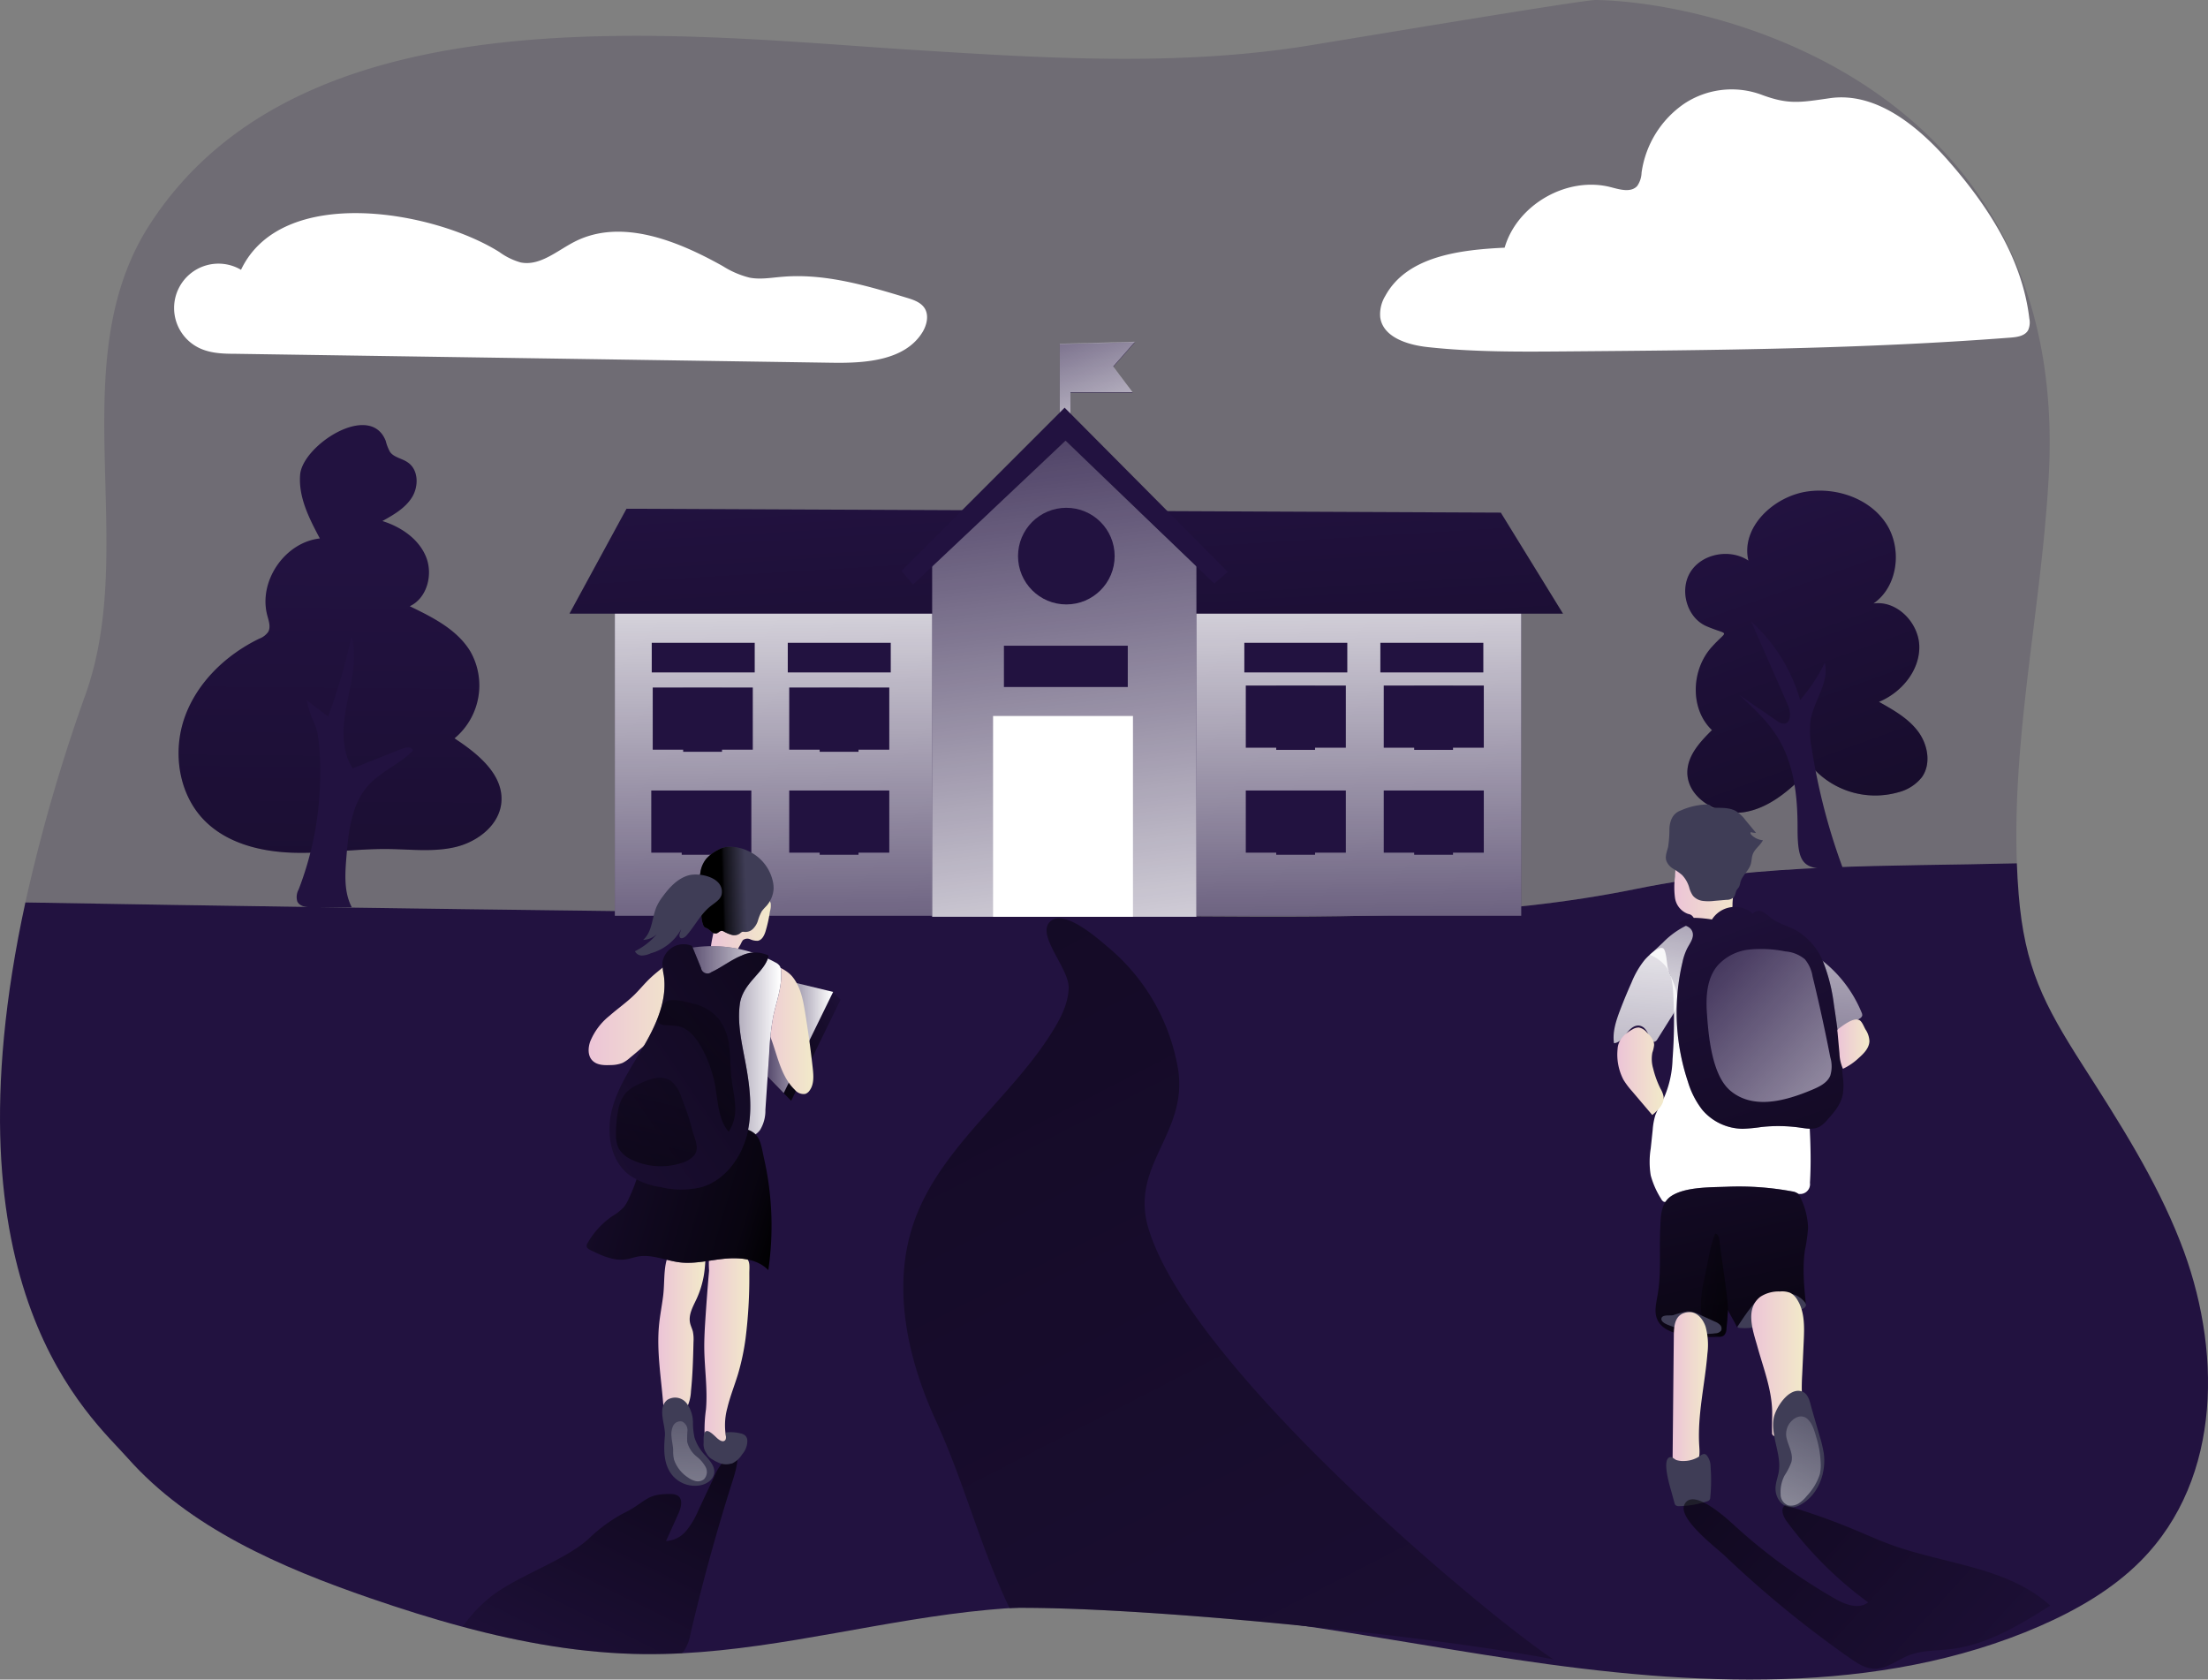 <svg id="Layer_1" data-name="Layer 1" xmlns="http://www.w3.org/2000/svg" xmlns:xlink="http://www.w3.org/1999/xlink" viewBox="0 0 515.05 391.75"><rect x="0" y="0" width="515.05" height="391.75" fill="#808080" stroke="none"/><defs><linearGradient id="linear-gradient" x1="241.9" y1="52.06" x2="266.18" y2="116.61" gradientUnits="userSpaceOnUse"><stop offset="0" stop-color="#fff" stop-opacity="0"/><stop offset="0.99" stop-color="#fff"/></linearGradient><linearGradient id="linear-gradient-2" x1="393.56" y1="255.05" x2="409.39" y2="255.05" gradientUnits="userSpaceOnUse"><stop offset="0" stop-color="#ecc4d7"/><stop offset="0.42" stop-color="#efd4d1"/><stop offset="1" stop-color="#f2eac9"/></linearGradient><linearGradient id="linear-gradient-3" x1="203.54" y1="233.02" x2="174.62" y2="248.13" gradientUnits="userSpaceOnUse"><stop offset="0.05" stop-opacity="0"/><stop offset="0.89" stop-opacity="0.75"/><stop offset="0.99"/></linearGradient><linearGradient id="linear-gradient-4" x1="174.37" y1="241.56" x2="194.34" y2="241.56" xlink:href="#linear-gradient"/><linearGradient id="linear-gradient-5" x1="121.16" y1="462.41" x2="177.02" y2="349.69" xlink:href="#linear-gradient-3"/><linearGradient id="linear-gradient-6" x1="167.26" y1="364.5" x2="177.83" y2="364.5" xlink:href="#linear-gradient-2"/><linearGradient id="linear-gradient-7" x1="156.55" y1="359.1" x2="167.55" y2="359.1" xlink:href="#linear-gradient-2"/><linearGradient id="linear-gradient-8" x1="179.25" y1="288.82" x2="192.73" y2="288.82" xlink:href="#linear-gradient-2"/><linearGradient id="linear-gradient-9" x1="250.46" y1="267.37" x2="248.14" y2="110.11" xlink:href="#linear-gradient"/><linearGradient id="linear-gradient-10" x1="246.65" y1="109.4" x2="261.37" y2="349.54" gradientUnits="userSpaceOnUse"><stop offset="0" stop-opacity="0"/><stop offset="0.99"/></linearGradient><linearGradient id="linear-gradient-11" x1="235.31" y1="62.11" x2="258.55" y2="260.94" xlink:href="#linear-gradient"/><linearGradient id="linear-gradient-12" x1="168.77" y1="264.53" x2="182.88" y2="264.53" xlink:href="#linear-gradient-2"/><linearGradient id="linear-gradient-13" x1="156.71" y1="292.01" x2="185.25" y2="292.01" xlink:href="#linear-gradient"/><linearGradient id="linear-gradient-14" x1="140.3" y1="284.37" x2="163.38" y2="284.37" xlink:href="#linear-gradient-2"/><linearGradient id="linear-gradient-15" x1="102.26" y1="309.64" x2="186.61" y2="334.43" xlink:href="#linear-gradient-3"/><linearGradient id="linear-gradient-16" x1="164.54" y1="363.9" x2="161.18" y2="462.54" xlink:href="#linear-gradient"/><linearGradient id="linear-gradient-17" x1="177.31" y1="256.34" x2="171.46" y2="256.51" xlink:href="#linear-gradient-3"/><linearGradient id="linear-gradient-18" x1="420.11" y1="217.16" x2="406.68" y2="297.21" xlink:href="#linear-gradient"/><linearGradient id="linear-gradient-19" x1="423.03" y1="354.96" x2="433.35" y2="222.07" xlink:href="#linear-gradient"/><linearGradient id="linear-gradient-20" x1="379.07" y1="386.4" x2="389.4" y2="253.51" xlink:href="#linear-gradient"/><linearGradient id="linear-gradient-21" x1="397.39" y1="245.71" x2="457.3" y2="409.42" xlink:href="#linear-gradient-10"/><linearGradient id="linear-gradient-22" x1="388.61" y1="263.16" x2="471.76" y2="339.85" xlink:href="#linear-gradient"/><linearGradient id="linear-gradient-23" x1="387.86" y1="257.05" x2="415.06" y2="381.34" xlink:href="#linear-gradient-3"/><linearGradient id="linear-gradient-24" x1="411.49" y1="366.75" x2="423.84" y2="366.75" xlink:href="#linear-gradient-2"/><linearGradient id="linear-gradient-25" x1="434.11" y1="365.85" x2="392.02" y2="452.62" xlink:href="#linear-gradient"/><linearGradient id="linear-gradient-26" x1="380.28" y1="298.55" x2="391.06" y2="298.55" xlink:href="#linear-gradient-2"/><linearGradient id="linear-gradient-27" x1="431.61" y1="292.22" x2="439.07" y2="292.22" xlink:href="#linear-gradient-2"/><linearGradient id="linear-gradient-28" x1="96.68" y1="343.09" x2="237.67" y2="247.55" xlink:href="#linear-gradient-3"/><linearGradient id="linear-gradient-29" x1="82.75" y1="180.61" x2="79.65" y2="521.98" xlink:href="#linear-gradient-10"/><linearGradient id="linear-gradient-30" x1="408.54" y1="168.82" x2="490.65" y2="396.57" xlink:href="#linear-gradient-10"/><linearGradient id="linear-gradient-31" x1="444" y1="706.43" x2="4.96" y2="-148.54" xlink:href="#linear-gradient-3"/><linearGradient id="linear-gradient-32" x1="389.57" y1="345.85" x2="416.32" y2="350.73" xlink:href="#linear-gradient-3"/><linearGradient id="linear-gradient-33" x1="393.14" y1="372.94" x2="401.38" y2="372.94" xlink:href="#linear-gradient-2"/><linearGradient id="linear-gradient-34" x1="501.95" y1="470.68" x2="351.67" y2="334.34" xlink:href="#linear-gradient-3"/><linearGradient id="linear-gradient-35" x1="192.22" y1="265.84" x2="135.07" y2="333.84" xlink:href="#linear-gradient-3"/><linearGradient id="linear-gradient-36" x1="166.62" y1="267.49" x2="143.13" y2="369.75" xlink:href="#linear-gradient-3"/></defs><title>Going to School</title><path d="M480.9,159.52c-1.61,30.24-8.54,60.26-7.45,90.51-29.68.78-59-.13-88.48,5.93-33.18,6.8-67.33,6.68-101.2,6.47q-137.43-.89-274.86-3.26A401.63,401.63,0,0,1,23,210.5c12.45-35.22-5.72-77.67,15-109.57,35.89-55.37,123.75-44,178.49-40.58,30.75,1.94,61.81,3.87,92.21-1.11,19.58-3.21,63.88-10.6,66.55-10.56C405.41,49.23,485.72,70,480.9,159.52Z" transform="translate(-2.99 -48.68)" fill="#221240" opacity="0.18" style="isolation:isolate"/><polygon points="247.21 80.25 247.21 99.4 249.7 99.4 249.7 91.58 264.2 91.58 259.67 85.58 264.77 79.8 247.21 80.25" fill="#221240"/><polygon points="247.21 80.16 247.21 99.31 249.7 99.31 249.7 91.49 264.2 91.49 259.67 85.49 264.77 79.71 247.21 80.16" fill="url(#linear-gradient)"/><path d="M502.4,412.7c-6.54,6.61-14.88,11.45-23.58,15.25-37.71,16.43-81.34,13.93-122.2,7.83s-81.89-15.46-123.15-11.62c-24,2.24-47.49,8.91-71.44,10.14q-4.32.22-8.67.19c-14.41-.13-28.61-2.65-42.48-6.38-7.19-1.92-14.3-4.18-21.32-6.59-21.14-7.26-42.44-16.54-56.8-32.77C24.33,379.22-10.8,349.9,8.91,259.17q137.42,2.38,274.86,3.26c33.87.21,68,.33,101.2-6.48,29.51-6,58.8-5.14,88.48-5.91.09,2.38.22,4.77.42,7.16,1.37,17.07,5.87,25.74,14.94,39.92,8.45,13.2,17,26.49,22.74,41.13C521.24,362.82,521.53,393.35,502.4,412.7Z" transform="translate(-2.99 -48.68)" fill="#221240"/><path d="M407.67,255.74c.43-1.65,1.08-3.24,1.53-4.89a3,3,0,0,0,.05-1.94,2.85,2.85,0,0,0-1.14-1.17,13.88,13.88,0,0,0-9.59-2.19,5.91,5.91,0,0,0-2.49.85,5.13,5.13,0,0,0-1.92,3.08,21.58,21.58,0,0,0-.39,3.69,18.37,18.37,0,0,0,0,5,4.68,4.68,0,0,0,3,3.66,4.1,4.1,0,0,1,.5.14c1,.39,1.11,1.73,1.94,2.33a2.74,2.74,0,0,0,1.54.41,6.33,6.33,0,0,0,6-3,4.47,4.47,0,0,0,.42-2.13A17.4,17.4,0,0,1,407.67,255.74Z" transform="translate(-2.99 -48.68)" fill="url(#linear-gradient-2)"/><polygon points="196.08 233.16 184.55 256.75 176.12 248.14 182.91 229.98 194.34 231.42 196.08 233.16" fill="url(#linear-gradient-3)"/><polygon points="194.34 231.42 182.81 255.01 174.37 246.4 181.17 228.24 194.34 231.42" fill="#221240"/><polygon points="194.34 231.36 182.81 254.94 174.37 246.34 181.17 228.17 194.34 231.36" fill="url(#linear-gradient-4)"/><path d="M173.79,394.36c-1.25,3.93-2.44,7.86-3.58,11.82q-3.39,11.74-6.17,23.67a10.53,10.53,0,0,1-1.36,3.68,4.82,4.82,0,0,1-.65.77q-4.32.22-8.67.19c-14.41-.13-28.61-2.65-42.48-6.38L111,428a30.46,30.46,0,0,1,4.88-5.52c6-5.75,18.12-9.24,24.32-14.79a36.4,36.4,0,0,1,8.25-6.06c5.15-2.47,5.1-4.57,10.81-4.47a3.26,3.26,0,0,1,1.88.41c1.21.87.73,2.75.11,4.12q-1.44,3.21-2.9,6.43a6.57,6.57,0,0,0,4.74-2.42,18.92,18.92,0,0,0,2.78-4.69l3.66-7.79a12.24,12.24,0,0,1,2.62-4.05C176.87,384.85,174.41,392.43,173.79,394.36Z" transform="translate(-2.99 -48.68)" fill="url(#linear-gradient-5)"/><path d="M175.13,369.22c-.8,2.62-1.83,5.17-2.47,7.83a15.19,15.19,0,0,0,0,8.11,3.1,3.1,0,0,1,.24,2.06,1.67,1.67,0,0,1-1.52,1,2.84,2.84,0,0,1-1.78-.65,6.48,6.48,0,0,1-2.26-4.76,33.94,33.94,0,0,1,.33-5.42c.42-4.88-.39-9.77-.4-14.66,0-1.81.09-3.62.2-5.42q.39-6.14.92-12.25a27.63,27.63,0,0,1,0-3.41c.23-.45,1.45-.14,1.88-.39,1.82-1.09,3.54.09,5.64.44,2.26.38,1.88,2.1,1.87,4a113.57,113.57,0,0,1-.88,15.2A55,55,0,0,1,175.13,369.22Z" transform="translate(-2.99 -48.68)" fill="url(#linear-gradient-6)"/><path d="M157.67,351c-.27,2.19-.71,4.35-.93,6.54-.65,6.39.54,12.8,1,19.2a3.15,3.15,0,0,0,.61,2,1.94,1.94,0,0,0,1.07.53,3.74,3.74,0,0,0,3.63-1.92,9.9,9.9,0,0,0,1.12-4.19c.4-3.83.5-7.68.59-11.53a9.06,9.06,0,0,0-.15-2.38c-.17-.67-.5-1.29-.65-2-.42-1.95.7-3.85,1.54-5.66a21.87,21.87,0,0,0,1.87-6.92c.24-2.48.56-4.91-2.32-5.56-3.41-.78-6,.71-6.72,4.13C157.81,345.76,158,348.44,157.67,351Z" transform="translate(-2.99 -48.68)" fill="url(#linear-gradient-7)"/><path d="M187.78,276.43c1.92,2.3,2.53,5.39,3,8.34q1.08,6.53,1.8,13.1c.19,1.76.32,3.71-.72,5.14a2.07,2.07,0,0,1-1,.81,2.6,2.6,0,0,1-2.46-.95c-3-2.89-3.9-7.22-5.26-11.14-1-2.8-2.24-5.51-3-8.37-.57-2.09-1.7-7.11.13-8.86C182.29,272.55,186.39,274.75,187.78,276.43Z" transform="translate(-2.99 -48.68)" fill="url(#linear-gradient-8)"/><rect x="143.42" y="141.09" width="211.43" height="72.51" fill="#221240"/><rect x="143.42" y="141.09" width="211.43" height="72.51" fill="url(#linear-gradient-9)"/><polygon points="146.14 118.66 132.84 143.13 364.59 143.13 350.09 119.57 146.14 118.66" fill="#221240"/><polygon points="146.14 118.66 132.84 143.13 364.59 143.13 350.09 119.57 146.14 118.66" fill="url(#linear-gradient-10)"/><polygon points="279.08 213.84 217.44 213.84 217.44 131.95 248.56 102.8 279.08 131.95 279.08 213.84" fill="#221240"/><polygon points="279.08 213.84 217.44 213.84 217.44 131.95 248.56 102.8 279.08 131.95 279.08 213.84" fill="url(#linear-gradient-11)"/><polygon points="210.27 133.16 212.99 136.34 248.56 102.8 283.24 136.11 286.41 133.39 248.34 95.09 210.27 133.16" fill="#221240"/><rect x="231.65" y="167" width="32.63" height="46.83" fill="#fff"/><rect x="234.18" y="150.61" width="28.89" height="9.63" fill="#221240"/><circle cx="248.74" cy="129.71" r="11.27" fill="#221240"/><rect x="152.03" y="149.93" width="24.02" height="6.91" fill="#221240"/><rect x="183.76" y="149.93" width="24.02" height="6.91" fill="#221240"/><rect x="290.26" y="149.93" width="24.02" height="6.91" fill="#221240"/><rect x="321.99" y="149.93" width="24.02" height="6.91" fill="#221240"/><rect x="152.26" y="160.36" width="23.34" height="14.5" fill="#221240"/><rect x="159.36" y="160.47" width="9.06" height="14.88" fill="#221240"/><rect x="184.1" y="160.36" width="23.34" height="14.5" fill="#221240"/><rect x="191.2" y="160.47" width="9.06" height="14.88" fill="#221240"/><rect x="184.1" y="184.38" width="23.34" height="14.5" fill="#221240"/><rect x="191.2" y="184.49" width="9.06" height="14.88" fill="#221240"/><rect x="151.92" y="184.38" width="23.34" height="14.5" fill="#221240"/><rect x="159.02" y="184.49" width="9.06" height="14.88" fill="#221240"/><rect x="322.78" y="184.38" width="23.34" height="14.5" fill="#221240"/><rect x="329.88" y="184.49" width="9.06" height="14.88" fill="#221240"/><rect x="290.6" y="184.38" width="23.34" height="14.5" fill="#221240"/><rect x="297.7" y="184.49" width="9.06" height="14.88" fill="#221240"/><rect x="322.78" y="159.9" width="23.34" height="14.5" fill="#221240"/><rect x="329.88" y="160.02" width="9.06" height="14.88" fill="#221240"/><rect x="290.6" y="159.9" width="23.34" height="14.5" fill="#221240"/><rect x="297.7" y="160.02" width="9.06" height="14.88" fill="#221240"/><path d="M181.54,266c-.3.92-.82,1.94-1.77,2.11a3.86,3.86,0,0,1-1.78-.35,1.67,1.67,0,0,0-1.72.22,5.32,5.32,0,0,0-.51.94c-.5.81-2.2,4-3.15,3.93a5.75,5.75,0,0,1-2.38-.65,2.83,2.83,0,0,1-1.44-1.92c-.14-.85.79-4.79,1-5.62a19.89,19.89,0,0,1,.75-2.64,8.1,8.1,0,0,1,1.76-2.32c1.88-1.86,4.24-3.54,6.89-3.54a3,3,0,0,1,1.5.33,3.35,3.35,0,0,1,1.07,1.08,7.17,7.17,0,0,1,1,1.74,4.64,4.64,0,0,1-.17,1.95A32.28,32.28,0,0,1,181.54,266Z" transform="translate(-2.99 -48.68)" fill="url(#linear-gradient-12)"/><path d="M164.17,269.75a30.92,30.92,0,0,1,19.73,3.43,2.57,2.57,0,0,1,1,.84,2.42,2.42,0,0,1,.28,1.09c.29,3.52-1,6.94-1.77,10.4a62.41,62.41,0,0,0-1,8.95l-.88,13.08a8.71,8.71,0,0,1-1.24,4.7c-1.14,1.53-3.16,2.13-5.06,2.32a23.7,23.7,0,0,1-9.58-1.22,14.36,14.36,0,0,1-5.69-3.06,11.77,11.77,0,0,1-3.23-8,29.79,29.79,0,0,1,1.21-8.68c1.33-5.31,3-10.62,3.05-16.09C161,274.38,160.26,270.38,164.17,269.75Z" transform="translate(-2.99 -48.68)" fill="#221240"/><path d="M164.17,269.75a30.92,30.92,0,0,1,19.73,3.43,2.57,2.57,0,0,1,1,.84,2.42,2.42,0,0,1,.28,1.09c.29,3.52-1,6.94-1.77,10.4a62.41,62.41,0,0,0-1,8.95l-.88,13.08a8.71,8.71,0,0,1-1.24,4.7c-1.14,1.53-3.16,2.13-5.06,2.32a23.7,23.7,0,0,1-9.58-1.22,14.36,14.36,0,0,1-5.69-3.06,11.77,11.77,0,0,1-3.23-8,29.79,29.79,0,0,1,1.21-8.68c1.33-5.31,3-10.62,3.05-16.09C161,274.38,160.26,270.38,164.17,269.75Z" transform="translate(-2.99 -48.68)" fill="url(#linear-gradient-13)"/><path d="M154.6,276.89c-1.28,1.22-2.39,2.6-3.65,3.84-1.81,1.77-3.9,3.22-5.8,4.89a14.84,14.84,0,0,0-4.49,6c-.51,1.46-.59,3.26.48,4.39s2.78,1.16,4.3,1.09a7.75,7.75,0,0,0,2.72-.48,7.58,7.58,0,0,0,1.71-1.16A112.26,112.26,0,0,0,161,285a9.23,9.23,0,0,0,1.84-2.51,8.16,8.16,0,0,0,.54-3.47c0-1.43-.07-7.4-2.2-7.44-1,0-2.38,1.78-3.12,2.38C156.89,274.93,155.69,275.84,154.6,276.89Z" transform="translate(-2.99 -48.68)" fill="url(#linear-gradient-14)"/><path d="M181.21,318.87a71.4,71.4,0,0,1,1,26.06c-2.46-2.57-6.41-3-10-2.68s-7.08,1.28-10.61.87c-3.29-.39-6.51-1.95-9.77-1.37-.92.17-1.81.5-2.74.65-2.88.47-5.72-.85-8.35-2.14-.39-.19-.84-.45-.9-.89a1.27,1.27,0,0,1,.25-.81,19.06,19.06,0,0,1,5.73-6.22,12.07,12.07,0,0,0,2.72-2.14,9.65,9.65,0,0,0,1.19-2.1,34.68,34.68,0,0,0,1.87-4.77c.71-2.59.79-5.31,1.37-7.92s1.83-5.28,4.15-6.62,5-1.1,7.46-.55c4.16.92,8.09,2.66,12.2,3.75C180.41,312.93,180.45,315.48,181.21,318.87Z" transform="translate(-2.99 -48.68)" fill="#221240"/><path d="M181.21,318.87a71.4,71.4,0,0,1,1,26.06c-2.46-2.57-6.41-3-10-2.68s-7.08,1.28-10.61.87c-3.29-.39-6.51-1.95-9.77-1.37-.92.17-1.81.5-2.74.65-2.88.47-5.72-.85-8.35-2.14-.39-.19-.84-.45-.9-.89a1.27,1.27,0,0,1,.25-.81,19.06,19.06,0,0,1,5.73-6.22,12.07,12.07,0,0,0,2.72-2.14,9.65,9.65,0,0,0,1.19-2.1,34.68,34.68,0,0,0,1.87-4.77c.71-2.59.79-5.31,1.37-7.92s1.83-5.28,4.15-6.62,5-1.1,7.46-.55c4.16.92,8.09,2.66,12.2,3.75C180.41,312.93,180.45,315.48,181.21,318.87Z" transform="translate(-2.99 -48.68)" fill="url(#linear-gradient-15)"/><path d="M158.66,375.19a3.39,3.39,0,0,1,4.44.72,7.53,7.53,0,0,1,1.53,4.63A16.35,16.35,0,0,0,165,384a11,11,0,0,0,2.65,4.3c1,1.15,2.15,2.48,1.94,4s-1.74,2.53-3.25,2.82a6.9,6.9,0,0,1-6.53-2.35c-2.12-2.6-2-6.11-1.72-9.25C158.26,381,156.23,377.12,158.66,375.19Z" transform="translate(-2.99 -48.68)" fill="#3f3d56"/><path d="M159.63,383.73a4.63,4.63,0,0,1,.38-2.48,1.86,1.86,0,0,1,2.11-1,2.22,2.22,0,0,1,1.23,2.12,22.8,22.8,0,0,0-.06,2.61,6.42,6.42,0,0,0,2.31,3.52,8,8,0,0,1,2,2.37,2.47,2.47,0,0,1-.42,2.86,2.33,2.33,0,0,1-1.9.41,4.93,4.93,0,0,1-1.81-.85,8.14,8.14,0,0,1-3.24-4.12,8.32,8.32,0,0,1-.21-2.22C160,385.87,159.69,384.81,159.63,383.73Z" transform="translate(-2.99 -48.68)" fill="url(#linear-gradient-16)"/><path d="M173.53,390.06A4.29,4.29,0,0,1,171,390a10.74,10.74,0,0,1-2.13-1.1,3.13,3.13,0,0,1-1.09-1.24,3.64,3.64,0,0,1-.65-2.54c0-.61-.14-2.35.6-2.63s2.2,1.38,2.73,1.8,1.16.77,1.62.37.12-1.23.27-1.87a9.34,9.34,0,0,1,3.37.22,2.41,2.41,0,0,1,1.13.53,1.75,1.75,0,0,1,.46,1,4.73,4.73,0,0,1-1.19,3.34,5.63,5.63,0,0,1-2.35,2.14Z" transform="translate(-2.99 -48.68)" fill="#3f3d56"/><path d="M172.7,252.9a2.26,2.26,0,0,1,1,2.25,1,1,0,0,1-.25.53.83.83,0,0,1-1.06-.07,3.46,3.46,0,0,1-.66-.94c-.24-.41-1.48-1.49-1.29-1.82C170.79,252.24,172.27,252.62,172.7,252.9Z" transform="translate(-2.99 -48.68)" fill="none" stroke="#3cb6d5" stroke-miterlimit="10" stroke-width="1.51"/><path d="M167.73,249a9.07,9.07,0,0,1,2.59-2,6.73,6.73,0,0,1,1.48-.65,6,6,0,0,1,1.84-.15,10.57,10.57,0,0,1,6.13,2.37,10.2,10.2,0,0,1,3.47,5.57,7.07,7.07,0,0,1,.2,1.94,6.66,6.66,0,0,1-1.75,4,12.87,12.87,0,0,0-1,1.13,10.63,10.63,0,0,0-.91,2.24,4.62,4.62,0,0,1-1.13,1.86,2.45,2.45,0,0,1-2,.73,1.28,1.28,0,0,0-.55,0,1.64,1.64,0,0,0-.49.35,2.23,2.23,0,0,1-1.91.35,7.93,7.93,0,0,1-1.85-.79,1.19,1.19,0,0,0-.51-.17c-.44,0-.75.46-1.17.59a1.38,1.38,0,0,1-1.21-.35,6,6,0,0,0-1-.79,2.37,2.37,0,0,1-.64-.31,1.22,1.22,0,0,1-.3-.5c-1-2.6.13-5.6-.7-8.25a5.13,5.13,0,0,1-.47-2c.06-.61.38-1.18.49-1.78A6.53,6.53,0,0,1,167.73,249Z" transform="translate(-2.99 -48.68)" fill="#3f3d56"/><path d="M167.73,249a9.07,9.07,0,0,1,2.59-2,6.73,6.73,0,0,1,1.48-.65,6,6,0,0,1,1.84-.15,10.57,10.57,0,0,1,6.13,2.37,10.2,10.2,0,0,1,3.47,5.57,7.07,7.07,0,0,1,.2,1.94,6.66,6.66,0,0,1-1.75,4,12.87,12.87,0,0,0-1,1.13,10.63,10.63,0,0,0-.91,2.24,4.62,4.62,0,0,1-1.13,1.86,2.45,2.45,0,0,1-2,.73,1.28,1.28,0,0,0-.55,0,1.64,1.64,0,0,0-.49.35,2.23,2.23,0,0,1-1.91.35,7.93,7.93,0,0,1-1.85-.79,1.19,1.19,0,0,0-.51-.17c-.44,0-.75.46-1.17.59a1.38,1.38,0,0,1-1.21-.35,6,6,0,0,0-1-.79,2.37,2.37,0,0,1-.64-.31,1.22,1.22,0,0,1-.3-.5c-1-2.6.13-5.6-.7-8.25a5.13,5.13,0,0,1-.47-2c.06-.61.38-1.18.49-1.78A6.53,6.53,0,0,1,167.73,249Z" transform="translate(-2.99 -48.68)" fill="url(#linear-gradient-17)"/><path d="M387.85,271.38l3-2.8a19.53,19.53,0,0,1,5.61-4.06,16.62,16.62,0,0,1,6.69-.9c3.31.08,6.6.46,9.89.84,4.27.49,8.17,2.57,11.83,4.83a225.79,225.79,0,0,0-.5,29.77c.43,8.5,1.34,17,.82,25.51a2.29,2.29,0,0,1-2.91,2.51c-5.25,0-10.47-1-15.72-1a39.16,39.16,0,0,0-14.51,2.78,1.33,1.33,0,0,1-.93.13,1.35,1.35,0,0,1-.62-.65,19.92,19.92,0,0,1-2.45-5.5,19.58,19.58,0,0,1,0-6.3l.46-4.36a15.54,15.54,0,0,1,.63-3.45,36.57,36.57,0,0,1,2-4,24,24,0,0,0,2-9,117.69,117.69,0,0,0,.17-15.14c-.13-2.32-.38-4.78-1.82-6.59A9.2,9.2,0,0,0,387.85,271.38Z" transform="translate(-2.99 -48.68)" fill="#221240"/><path d="M437.26,284.9a1.28,1.28,0,0,1,.12.69,1.22,1.22,0,0,1-.58.65,38.33,38.33,0,0,1-6.23,3.4,2.69,2.69,0,0,1-1.91.29,2.79,2.79,0,0,1-1.1-.95c-1.7-2.07-3.39-4.15-5.09-6.23a8.15,8.15,0,0,1-1.27-1.91,7.34,7.34,0,0,1-.42-2c-.22-2.1-1.1-6.7.69-8.32s4.72.79,6.24,1.94A29.63,29.63,0,0,1,437.26,284.9Z" transform="translate(-2.99 -48.68)" fill="#221240"/><path d="M386.59,272.63a20.87,20.87,0,0,0-3,5.17c-.95,2.13-1.85,4.29-2.68,6.47-.94,2.48-1.82,5.11-1.43,7.73,1.25-.1,2.12-1.24,2.88-2.24s1.82-2.05,3.06-1.85,1.87,1.43,2.28,2.55c.23.62.7,1.39,1.32,1.18a1.27,1.27,0,0,0,.6-.59l3.06-4.88a10.32,10.32,0,0,0,1.41-2.84c.77-2.93-1-5.82-2-8.7-.31-.95-.36-4.48-1.23-4.8C389.69,269.39,387.25,271.85,386.59,272.63Z" transform="translate(-2.99 -48.68)" fill="#221240"/><path d="M387.85,271.38l3-2.8a19.53,19.53,0,0,1,5.61-4.06,16.62,16.62,0,0,1,6.69-.9c3.31.08,6.6.46,9.89.84,4.27.49,8.17,2.57,11.83,4.83a225.79,225.79,0,0,0-.5,29.77c.43,8.5,1.34,17,.82,25.51a2.29,2.29,0,0,1-2.91,2.51c-5.25,0-10.47-1-15.72-1a39.16,39.16,0,0,0-14.51,2.78,1.33,1.33,0,0,1-.93.13,1.35,1.35,0,0,1-.62-.65,19.92,19.92,0,0,1-2.45-5.5,19.58,19.58,0,0,1,0-6.3l.46-4.36a15.54,15.54,0,0,1,.63-3.45,36.57,36.57,0,0,1,2-4,24,24,0,0,0,2-9,117.69,117.69,0,0,0,.17-15.14c-.13-2.32-.38-4.78-1.82-6.59A9.2,9.2,0,0,0,387.85,271.38Z" transform="translate(-2.99 -48.68)" fill="url(#linear-gradient-18)"/><path d="M437.26,284.9a1.28,1.28,0,0,1,.12.69,1.22,1.22,0,0,1-.58.65,38.33,38.33,0,0,1-6.23,3.4,2.69,2.69,0,0,1-1.91.29,2.79,2.79,0,0,1-1.1-.95c-1.7-2.07-3.39-4.15-5.09-6.23a8.15,8.15,0,0,1-1.27-1.91,7.34,7.34,0,0,1-.42-2c-.22-2.1-1.1-6.7.69-8.32s4.72.79,6.24,1.94A29.63,29.63,0,0,1,437.26,284.9Z" transform="translate(-2.99 -48.68)" fill="url(#linear-gradient-19)"/><path d="M386.59,272.63a20.87,20.87,0,0,0-3,5.17c-.95,2.13-1.85,4.29-2.68,6.47-.94,2.48-1.82,5.11-1.43,7.73,1.25-.1,2.12-1.24,2.88-2.24s1.82-2.05,3.06-1.85,1.87,1.43,2.28,2.55c.23.62.7,1.39,1.32,1.18a1.27,1.27,0,0,0,.6-.59l3.06-4.88a10.32,10.32,0,0,0,1.41-2.84c.77-2.93-1-5.82-2-8.7-.31-.95-.36-4.48-1.23-4.8C389.69,269.39,387.25,271.85,386.59,272.63Z" transform="translate(-2.99 -48.68)" fill="url(#linear-gradient-20)"/><path d="M397.81,266.14c.37,1.28-.6,2.51-1.22,3.68a13.24,13.24,0,0,0-1.14,3.31A51,51,0,0,0,396.73,301a20,20,0,0,0,3.35,6.55,12.52,12.52,0,0,0,9.45,4.41,38.12,38.12,0,0,0,4.26-.4,35.76,35.76,0,0,1,9.07.13c1.5.22,3.12.51,4.48-.17a6.69,6.69,0,0,0,1.87-1.61c1.55-1.71,3.11-3.54,3.61-5.79a13.55,13.55,0,0,0,.05-4.17q-.8-8.49-2.09-16.92a41,41,0,0,0-2.38-9.68,15.19,15.19,0,0,0-6.26-7.56c-2-1.14-4.37-1.67-6.18-3.09a8.82,8.82,0,0,0-1.94-1.41,1.71,1.71,0,0,0-2.14.5,6.36,6.36,0,0,0-9.55,1.36,31.66,31.66,0,0,0-4-.39c-1.17.13-3,.44-3.8,1.32C395.74,264.49,397.38,264.65,397.81,266.14Z" transform="translate(-2.99 -48.68)" fill="#221240"/><path d="M397.81,266.14c.37,1.28-.6,2.51-1.22,3.68a13.24,13.24,0,0,0-1.14,3.31A51,51,0,0,0,396.73,301a20,20,0,0,0,3.35,6.55,12.52,12.52,0,0,0,9.45,4.41,38.12,38.12,0,0,0,4.26-.4,35.76,35.76,0,0,1,9.07.13c1.5.22,3.12.51,4.48-.17a6.69,6.69,0,0,0,1.87-1.61c1.55-1.71,3.11-3.54,3.61-5.79a13.55,13.55,0,0,0,.05-4.17q-.8-8.49-2.09-16.92a41,41,0,0,0-2.38-9.68,15.19,15.19,0,0,0-6.26-7.56c-2-1.14-4.37-1.67-6.18-3.09a8.82,8.82,0,0,0-1.94-1.41,1.71,1.71,0,0,0-2.14.5,6.36,6.36,0,0,0-9.55,1.36,31.66,31.66,0,0,0-4-.39c-1.17.13-3,.44-3.8,1.32C395.74,264.49,397.38,264.65,397.81,266.14Z" transform="translate(-2.99 -48.68)" fill="url(#linear-gradient-21)"/><path d="M401.15,284.92c-.27-3.9,0-8.18,2.6-11.15a11.59,11.59,0,0,1,7.34-3.62,28.44,28.44,0,0,1,8.33.44,8.07,8.07,0,0,1,4.58,1.83,8.28,8.28,0,0,1,1.8,4q2.28,9.36,4.12,18.82a7.41,7.41,0,0,1,0,4.35c-.75,1.75-2.68,2.63-4.44,3.36-5.68,2.36-13.36,4.68-18.77.2C402.28,299.55,401.51,290.13,401.15,284.92Z" transform="translate(-2.99 -48.68)" fill="#221240"/><path d="M401.15,284.92c-.27-3.9,0-8.18,2.6-11.15a11.59,11.59,0,0,1,7.34-3.62,28.44,28.44,0,0,1,8.33.44,8.07,8.07,0,0,1,4.58,1.83,8.28,8.28,0,0,1,1.8,4q2.28,9.36,4.12,18.82a7.41,7.41,0,0,1,0,4.35c-.75,1.75-2.68,2.63-4.44,3.36-5.68,2.36-13.36,4.68-18.77.2C402.28,299.55,401.51,290.13,401.15,284.92Z" transform="translate(-2.99 -48.68)" fill="url(#linear-gradient-22)"/><path d="M389.65,350.74c-.33,1.92-.85,4-.06,5.73,1,2.28,3.74,3.17,6.2,3.57a38.25,38.25,0,0,0,8.21.44,2,2,0,0,0,1.11-.28,2.12,2.12,0,0,0,.62-1.63l.33-4.43-.07,1.19a13.48,13.48,0,0,1,18.25-2.45c-.42-4.22-.84-8.49-.21-12.68a37.39,37.39,0,0,0,.72-5.14,17.22,17.22,0,0,0-1.66-6.8,2.91,2.91,0,0,0-.85-1.27,3,3,0,0,0-1.2-.42,67.86,67.86,0,0,0-15.19-1.09c-3.82.15-9.8,0-13.08,2.22-2.41,1.66-2.38,4.75-2.5,7.39C390,340.3,390.55,345.58,389.65,350.74Z" transform="translate(-2.99 -48.68)" fill="#221240"/><path d="M389.65,350.74c-.33,1.92-.85,4-.06,5.73,1,2.28,3.74,3.17,6.2,3.57a38.25,38.25,0,0,0,8.21.44,2,2,0,0,0,1.11-.28,2.12,2.12,0,0,0,.62-1.63l.33-4.43c0,.4,2.07,3.68,2.05,4.08,4.12-5.44,10.72-9.5,16.13-5.34-.42-4.22-.84-8.49-.21-12.68a37.39,37.39,0,0,0,.72-5.14,17.22,17.22,0,0,0-1.66-6.8,2.91,2.91,0,0,0-.85-1.27,3,3,0,0,0-1.2-.42,67.86,67.86,0,0,0-15.19-1.09c-3.82.15-9.8,0-13.08,2.22-2.41,1.66-2.38,4.75-2.5,7.39C390,340.3,390.55,345.58,389.65,350.74Z" transform="translate(-2.99 -48.68)" fill="url(#linear-gradient-23)"/><path d="M408.4,358a.31.31,0,0,0-.07.21c0,.12.18.16.31.18,4,.44,8-1.22,11.67-2.92l3-1.41c.46-.22,1-.56.95-1.07a1.12,1.12,0,0,0-.25-.54,5.49,5.49,0,0,0-3.12-2,10.74,10.74,0,0,0-3.75-.18,6.9,6.9,0,0,0-4.8,2.22A47.61,47.61,0,0,0,408.4,358Z" transform="translate(-2.99 -48.68)" fill="#3f3d56"/><path d="M416.37,377.66c.05,1.7-.09,3.41,0,5.1a.75.75,0,0,0,1,.87,11.67,11.67,0,0,0,5.24-2.52,3,3,0,0,0,1.14-1.24,3.18,3.18,0,0,0,.05-1.41c-.22-1.67-.44-3.35-.5-5-.05-1.4,0-2.8.08-4.2l.36-7.79c.15-3.3.25-6.83-1.5-9.62a4.1,4.1,0,0,0-1.69-1.64,5.22,5.22,0,0,0-2.36-.3,7.79,7.79,0,0,0-4.58,1.24c-3.68,2.87-1.64,8.13-.64,11.75C414.31,367.73,416.21,372.55,416.37,377.66Z" transform="translate(-2.99 -48.68)" fill="url(#linear-gradient-24)"/><path d="M416.74,379.43c-.78,4.17,1.86,8.39,1.17,12.56-.19,1.14-.63,2.23-.73,3.38a4.91,4.91,0,0,0,.94,3.45,3.63,3.63,0,0,0,3.19,1.42,4.67,4.67,0,0,0,1.75-.63c4.06-2.26,6-7.38,5.35-12a29.94,29.94,0,0,0-.92-3.85q-.94-3.22-1.87-6.45c-.4-1.39-.69-3.5-2.27-4.07C420.31,372.14,417.19,377,416.74,379.43Z" transform="translate(-2.99 -48.68)" fill="#3f3d56"/><path d="M420.87,389.66a14.27,14.27,0,0,1-1.57,3.12,8.17,8.17,0,0,0-.95,4.38,2.69,2.69,0,0,0,1.78,2.64,3.38,3.38,0,0,0,2.51-.51,8,8,0,0,0,1.84-1.72,13.23,13.23,0,0,0,3-5,9.31,9.31,0,0,0,.21-2.73,23.06,23.06,0,0,0-.89-5.48c-.45-1.51-.91-3.57-2.19-4.71-1.11-1-2.56-.66-3.65.41a4.29,4.29,0,0,0-1.13,4.39C420.28,386.17,421.31,387.83,420.87,389.66Z" transform="translate(-2.99 -48.68)" fill="url(#linear-gradient-25)"/><path d="M381.67,300.5a17.87,17.87,0,0,0,2,2.67l4.74,5.58c1.37-1.14,2.89-2.62,2.62-4.39a5.72,5.72,0,0,0-.68-1.71,22.24,22.24,0,0,1-1.74-4.76,7.87,7.87,0,0,1-.18-3.7,7.84,7.84,0,0,0,.41-1.77c0-1.19-.9-2.16-1.76-3a3.18,3.18,0,0,0-1.79-1.08,2.78,2.78,0,0,0-1.5.43c-1.81,1-3.35,2.45-3.47,4.56A12.75,12.75,0,0,0,381.67,300.5Z" transform="translate(-2.99 -48.68)" fill="url(#linear-gradient-26)"/><path d="M439.06,291.53c-.05,1.58-1.27,2.84-2.46,3.89a14.18,14.18,0,0,1-3.71,2.55,9.35,9.35,0,0,1-.81-3.55l-.46-5.05a1,1,0,0,1,0-.46.92.92,0,0,1,.33-.35c1-.72,3.5-2.73,4.84-1.9.6.37,1,1.54,1.36,2.14A5.25,5.25,0,0,1,439.06,291.53Z" transform="translate(-2.99 -48.68)" fill="url(#linear-gradient-27)"/><path d="M175.56,282.91c-.59,4.4.42,8.83,1.24,13.19,1.07,5.63,1.83,11.48.49,17s-5.16,10.86-10.66,12.46a20.25,20.25,0,0,1-9.48,0,17.31,17.31,0,0,1-7.42-2.86c-4.48-3.43-5.39-10-3.92-15.47s4.83-10.16,7.64-15.06,5.19-10.45,4.38-16a14.61,14.61,0,0,1-.32-3,5,5,0,0,1,6.9-3.86l2.11,5.16a1.51,1.51,0,0,0,2.45.93c2.42-1.12,4.53-2.83,7-3.83a7.24,7.24,0,0,1,6.31,0C181.53,275.43,176.24,277.83,175.56,282.91Z" transform="translate(-2.99 -48.68)" fill="#221240"/><path d="M175.56,282.91c-.59,4.4.42,8.83,1.24,13.19,1.07,5.63,1.83,11.48.49,17s-5.16,10.86-10.66,12.46a20.25,20.25,0,0,1-9.48,0,17.31,17.31,0,0,1-7.42-2.86c-4.48-3.43-5.39-10-3.92-15.47s4.83-10.16,7.64-15.06,5.19-10.45,4.38-16a14.61,14.61,0,0,1-.32-3,5,5,0,0,1,6.9-3.86l2.11,5.16a1.51,1.51,0,0,0,2.45.93c2.42-1.12,4.53-2.83,7-3.83a7.24,7.24,0,0,1,6.31,0C181.53,275.43,176.24,277.83,175.56,282.91Z" transform="translate(-2.99 -48.68)" fill="url(#linear-gradient-28)"/><path d="M73,159.4c-.43,5.24,2.12,10.22,4.6,14.87-8.19.91-14.41,10-12.25,18,.34,1.26.84,2.67.2,3.8a4.48,4.48,0,0,1-2.12,1.59c-7.77,3.79-14.49,10.21-17.37,18.36s-1.4,18,4.71,24.12c5.26,5.27,13.06,7.19,20.5,7.43s14.87-.95,22.32-.86c5.27.06,10.64.76,15.76-.49s10.12-5.12,10.59-10.38c.58-6.47-5.48-11.38-10.93-14.94a16.06,16.06,0,0,0,3.69-20.29c-3.09-5.1-8.76-7.94-14.13-10.53,4.08-1.9,5.5-7.47,3.76-11.62s-5.84-6.91-10.14-8.25c2.61-1.45,5.33-3,6.91-5.54s1.53-6.36-.91-8.08c-1.35-1-3.25-1.16-4.22-2.5a10.44,10.44,0,0,1-1-2.57C89.35,142.25,73.56,152.53,73,159.4Z" transform="translate(-2.99 -48.68)" fill="#221240"/><path d="M402.22,199.66c-4.75,5.31-5.06,14.41.11,19.31-2.64,2.62-5.43,5.59-5.72,9.3-.49,6.38,7.13,10.92,13.43,9.81s11.23-5.86,15.7-10.44a19.64,19.64,0,0,0,20.11,5.82,10.19,10.19,0,0,0,5.43-3.48c2.24-3.11,1.42-7.64-.88-10.71s-5.76-5-9.11-6.89c5.17-2.14,9.4-7.14,9.41-12.73s-5.16-11-10.7-10.21c5.73-3.93,6.76-12.77,3-18.58s-11.37-8.49-18.25-7.57c-7.94,1.06-15.76,8.34-13.92,16.14-4.21-2.81-10.64-1.71-13.42,2.51s-1,10.81,3.65,12.8C406.55,197.09,406.1,195.31,402.22,199.66Z" transform="translate(-2.99 -48.68)" fill="#221240"/><path d="M73,159.4c-.43,5.24,2.12,10.22,4.6,14.87-8.19.91-14.41,10-12.25,18,.34,1.26.84,2.67.2,3.8a4.48,4.48,0,0,1-2.12,1.59c-7.77,3.79-14.49,10.21-17.37,18.36s-1.4,18,4.71,24.12c5.26,5.27,13.06,7.19,20.5,7.43s14.87-.95,22.32-.86c5.27.06,10.64.76,15.76-.49s10.12-5.12,10.59-10.38c.58-6.47-5.48-11.38-10.93-14.94a16.06,16.06,0,0,0,3.69-20.29c-3.09-5.1-8.76-7.94-14.13-10.53,4.08-1.9,5.5-7.47,3.76-11.62s-5.84-6.91-10.14-8.25c2.61-1.45,5.33-3,6.91-5.54s1.53-6.36-.91-8.08c-1.35-1-3.25-1.16-4.22-2.5a10.44,10.44,0,0,1-1-2.57C89.35,142.25,73.56,152.53,73,159.4Z" transform="translate(-2.99 -48.68)" fill="url(#linear-gradient-29)"/><path d="M402.22,199.66c-4.75,5.31-5.06,14.41.11,19.31-2.64,2.62-5.43,5.59-5.72,9.3-.49,6.38,7.13,10.92,13.43,9.81s11.23-5.86,15.7-10.44a19.64,19.64,0,0,0,20.11,5.82,10.19,10.19,0,0,0,5.43-3.48c2.24-3.11,1.42-7.64-.88-10.71s-5.76-5-9.11-6.89c5.17-2.14,9.4-7.14,9.41-12.73s-5.16-11-10.7-10.21c5.73-3.93,6.76-12.77,3-18.58s-11.37-8.49-18.25-7.57c-7.94,1.06-15.76,8.34-13.92,16.14-4.21-2.81-10.64-1.71-13.42,2.51s-1,10.81,3.65,12.8C406.55,197.09,406.1,195.31,402.22,199.66Z" transform="translate(-2.99 -48.68)" fill="url(#linear-gradient-30)"/><path d="M417.49,220.4c-2.32-3.66-5.56-6.64-8.75-9.58l8.77,6a2.7,2.7,0,0,0,1.61.64c1.75-.09,1.62-2.73.92-4.34l-8.57-19.49a39.51,39.51,0,0,1,11.44,18.33,41.5,41.5,0,0,0,5.73-8.67c1.15,4.49-2.5,8.72-3.29,13.29a20.73,20.73,0,0,0,.24,6.57,143.44,143.44,0,0,0,7.29,28.09c-9.1.49-10.59-.32-10.58-9.43C422.31,234.42,421.52,226.77,417.49,220.4Z" transform="translate(-2.99 -48.68)" fill="#221240"/><path d="M252.28,279.1c-.1,3.46-1.68,6.69-3.47,9.64-9.69,15.95-26.55,27.46-32.66,45.1-5.21,15-1.46,31.81,5.18,46.27s10.25,29.27,17.14,43.61c29.82-.46,97.61,6.33,126.89,12-15.11-9.86-85-68-94.55-100.77-4.22-14.49,9.27-21.86,7-36.79a47.23,47.23,0,0,0-16.45-28.63c-2.37-2-10.07-8.88-13.36-5.94C244.55,266.69,252.4,274.48,252.28,279.1Z" transform="translate(-2.99 -48.68)" fill="#221240"/><path d="M252.28,279.1c-.1,3.46-1.68,6.69-3.47,9.64-9.69,15.95-26.55,27.46-32.66,45.1-5.21,15-1.46,31.81,5.18,46.27s10.25,29.27,17.14,43.61c29.82-.46,97.61,6.33,126.89,12-15.11-9.86-85-68-94.55-100.77-4.22-14.49,9.27-21.86,7-36.79a47.23,47.23,0,0,0-16.45-28.63c-2.37-2-10.07-8.88-13.36-5.94C244.55,266.69,252.4,274.48,252.28,279.1Z" transform="translate(-2.99 -48.68)" fill="url(#linear-gradient-31)"/><path d="M72.65,256.15a3.63,3.63,0,0,0-.3,2.81c.56,1.17,2.13,1.34,3.43,1.35l9.28,0c-1.87-3.54-1.59-7.78-1.26-11.77.49-6,1.18-12.39,5.21-16.79,2.95-3.22,7.3-4.87,10.31-8-.23-.95-1.61-.81-2.52-.45L85.25,227.9c-2.84-4.43-2.32-10.17-1.3-15.33S86.39,202.05,85,197a136.72,136.72,0,0,1-5.47,18.81l-5-3.81a37,37,0,0,0,1.13,4,14.37,14.37,0,0,1,1.46,4,65.66,65.66,0,0,1,.48,12.38A74.33,74.33,0,0,1,72.65,256.15Z" transform="translate(-2.99 -48.68)" fill="#221240"/><path d="M395.91,72.83a23.45,23.45,0,0,0-10,16.13,5.79,5.79,0,0,1-1,3.08c-1.43,1.61-4,.87-6.09.32-10.2-2.69-21.93,4-24.85,14.09-10.48.49-22.8,2-27.84,11.25a8.22,8.22,0,0,0-1.18,5c.65,4.66,6.39,6.43,11.08,6.94,10.79,1.18,21.67,1.09,32.52,1,34.52-.28,69.07-.56,103.48-3.22,1.53-.12,3.32-.39,4.06-1.74a4.46,4.46,0,0,0,.27-2.71c-1.62-13.86-9.6-26.18-18.79-36.68-7.21-8.24-17-16.28-27.81-14.7-6.88,1-9.62,1.51-15.8-.79A20.07,20.07,0,0,0,395.91,72.83Z" transform="translate(-2.99 -48.68)" fill="#fff"/><path d="M119.47,107.46a15.54,15.54,0,0,0,5,2.44c4.49.88,8.45-2.74,12.53-4.83,10.86-5.56,24-.26,34.61,5.69a21.23,21.23,0,0,0,6.24,2.68c2.5.48,5.08,0,7.61-.2,9.83-.84,19.55,2,29,4.88,1.61.48,3.36,1.07,4.25,2.51,1,1.66.47,3.88-.55,5.55-4.08,6.6-13.27,7.23-21,7.11L57.81,131.2c-2.69,0-5.45-.1-7.93-1.16a10.35,10.35,0,1,1,9.33-18.43C68.73,91.61,104,97.77,119.47,107.46Z" transform="translate(-2.99 -48.68)" fill="#fff"/><path d="M163.44,252.9c-2.44.76-4.29,2.75-5.8,4.81a12.51,12.51,0,0,0-1.43,2.31c-1.19,2.63-1,6-3.21,7.89a5,5,0,0,0,3.22-1.36,16.25,16.25,0,0,1-5.12,4,1.8,1.8,0,0,0,1.69,1,5.15,5.15,0,0,0,2-.52,11.57,11.57,0,0,0,7.93-7.55,17.08,17.08,0,0,0-1.13,2.85,1.07,1.07,0,0,0,0,1c.37.45,1.1,0,1.49-.4,2-2.24,3.35-5.1,5.73-6.94,1-.8,2.38-1.56,2.55-2.87C171.86,253.27,166,252.09,163.44,252.9Z" transform="translate(-2.99 -48.68)" fill="#3f3d56"/><path d="M404.08,338.07c-.07-.69-.3-1.55-1-1.67a27.46,27.46,0,0,0-1.48,5.36L400.54,347a27.64,27.64,0,0,0-.79,6.45,8.37,8.37,0,0,0,1.51,4.82c.68.88,2.75,3.14,3.94,1.7.65-.79.8-4.86.86-5.82C406.18,352.19,404.45,341.48,404.08,338.07Z" transform="translate(-2.99 -48.68)" fill="url(#linear-gradient-32)"/><path d="M393.25,355.45a24.88,24.88,0,0,1,3.25-.9,6.76,6.76,0,0,1,3.19.87l3.33,1.52a3.48,3.48,0,0,1,1.21.77,1.2,1.2,0,0,1,.23,1.33,1.69,1.69,0,0,1-1.33.63,17.29,17.29,0,0,1-5.87-.27,33,33,0,0,1-4.33-1.38c-.7-.26-2.52-.8-2.39-1.79S392.53,355.59,393.25,355.45Z" transform="translate(-2.99 -48.68)" fill="#3f3d56"/><path d="M393.14,389.64a1.47,1.47,0,0,0,.14.78,1.32,1.32,0,0,0,.78.51c1.64.55,3.73.33,4.72-1.09.8-1.14.67-2.66.58-4-.44-7.17,1.33-14.27,1.91-21.43a16.13,16.13,0,0,0-.42-6.27c-.57-1.76-2-3.51-3.86-3.41-3.43.19-3.54,3.22-3.56,5.79l-.1,9.84Q393.24,380,393.14,389.64Z" transform="translate(-2.99 -48.68)" fill="url(#linear-gradient-33)"/><path d="M392.77,396.26l.81,2.94a1.17,1.17,0,0,0,.25.54,1.2,1.2,0,0,0,.89.24,21.66,21.66,0,0,0,6.53-1.15,1.07,1.07,0,0,0,.47-.25,1.1,1.1,0,0,0,.22-.67,40.94,40.94,0,0,0,.07-7.09,4.18,4.18,0,0,0-.91-2.7,1,1,0,0,0-.47-.3,1.36,1.36,0,0,0-1,.39,6.71,6.71,0,0,1-3.59,1.23,5.42,5.42,0,0,1-2-.21c-.35-.12-.91-.68-1.26-.69C390.46,388.51,392.43,395.05,392.77,396.26Z" transform="translate(-2.99 -48.68)" fill="#3f3d56"/><path d="M434.57,435.47c1.67,1.16,3.47,2.34,5.5,2.43,2.92.13,5.39-2,8.11-3.09,3.11-1.24,6.57-1.09,9.89-1.49,8.44-1,16-5.63,23.18-10.13-9.86-9-24.51-9.63-37.07-14.18-2.91-1.05-5.73-2.33-8.58-3.52a152.8,152.8,0,0,0-16.21-5.72c-1.18.78-.46,2.61.38,3.75a88.18,88.18,0,0,0,19,18.9c-2.26,1.76-5.54.46-8-1a131.46,131.46,0,0,1-22.86-16.63c-1.82-1.66-10-9.34-12-5.19-1.61,3.31,7.55,10.17,9.37,11.91A249.8,249.8,0,0,0,434.57,435.47Z" transform="translate(-2.99 -48.68)" fill="url(#linear-gradient-34)"/><path d="M164.6,282.74a11.39,11.39,0,0,1,5.94,3.45,12.66,12.66,0,0,1,2.56,6.72c.3,2.41.24,4.86.52,7.27.25,2.13.75,4.22.85,6.35a9.45,9.45,0,0,1-1.51,6.1c-2.28-2.6-2.42-6.36-3-9.77a29,29,0,0,0-3.72-10.53c-1.13-1.86-2.66-3.69-4.77-4.23a24.71,24.71,0,0,0-3.45-.3c-.71-.08-1.56-.39-1.66-1.1a1.79,1.79,0,0,1,.2-.9c.52-1.29.85-3.25,2.33-3.71S163.1,282.37,164.6,282.74Z" transform="translate(-2.99 -48.68)" fill="url(#linear-gradient-35)"/><path d="M161.91,304.56a7.84,7.84,0,0,0-2.38-3.73c-2.22-1.56-5.26-.44-7.67.79a9.76,9.76,0,0,0-2.82,1.89,8.76,8.76,0,0,0-1.91,4.49,27.8,27.8,0,0,0-.45,5.31,7.3,7.3,0,0,0,.6,3.18,6.6,6.6,0,0,0,3.2,2.73,15.68,15.68,0,0,0,11.54.7,6,6,0,0,0,2.91-1.78c1.37-1.73-.06-4.15-.49-6A54.41,54.41,0,0,0,161.91,304.56Z" transform="translate(-2.99 -48.68)" fill="url(#linear-gradient-36)"/><path d="M392.41,241.83a29.31,29.31,0,0,1-.29,4.3c-.24,1.07-.75,2.16-.46,3.23a3.64,3.64,0,0,0,1.6,1.93,14.54,14.54,0,0,1,2.09,1.47A7.05,7.05,0,0,1,397,255.6a6.17,6.17,0,0,0,.89,2,3.64,3.64,0,0,0,2.29,1.21,10.61,10.61,0,0,0,2.64,0l2.93-.25a2.37,2.37,0,0,0,1.63-.57c.42-.46.41-1.16.72-1.7.17-.28.42-.51.57-.8a4.58,4.58,0,0,0,.29-1c.4-1.61,2-2.72,2.44-4.31.21-.74.18-1.53.45-2.25.47-1.27,1.76-2.06,2.37-3.27a4.21,4.21,0,0,1-2.77-1.35c-.14-.16-.22-.49,0-.53a3.5,3.5,0,0,0,1.16.16l-2.43-2.93a8.67,8.67,0,0,0-2.28-2.16c-1.57-.88-3.48-.71-5.28-.78a.63.63,0,0,1-.39-.1,1.32,1.32,0,0,1-.2-.32,1.16,1.16,0,0,0-1-.33,16.12,16.12,0,0,0-6,1.41C393.21,238.39,392.55,240,392.41,241.83Z" transform="translate(-2.99 -48.68)" fill="#3f3d56"/></svg>